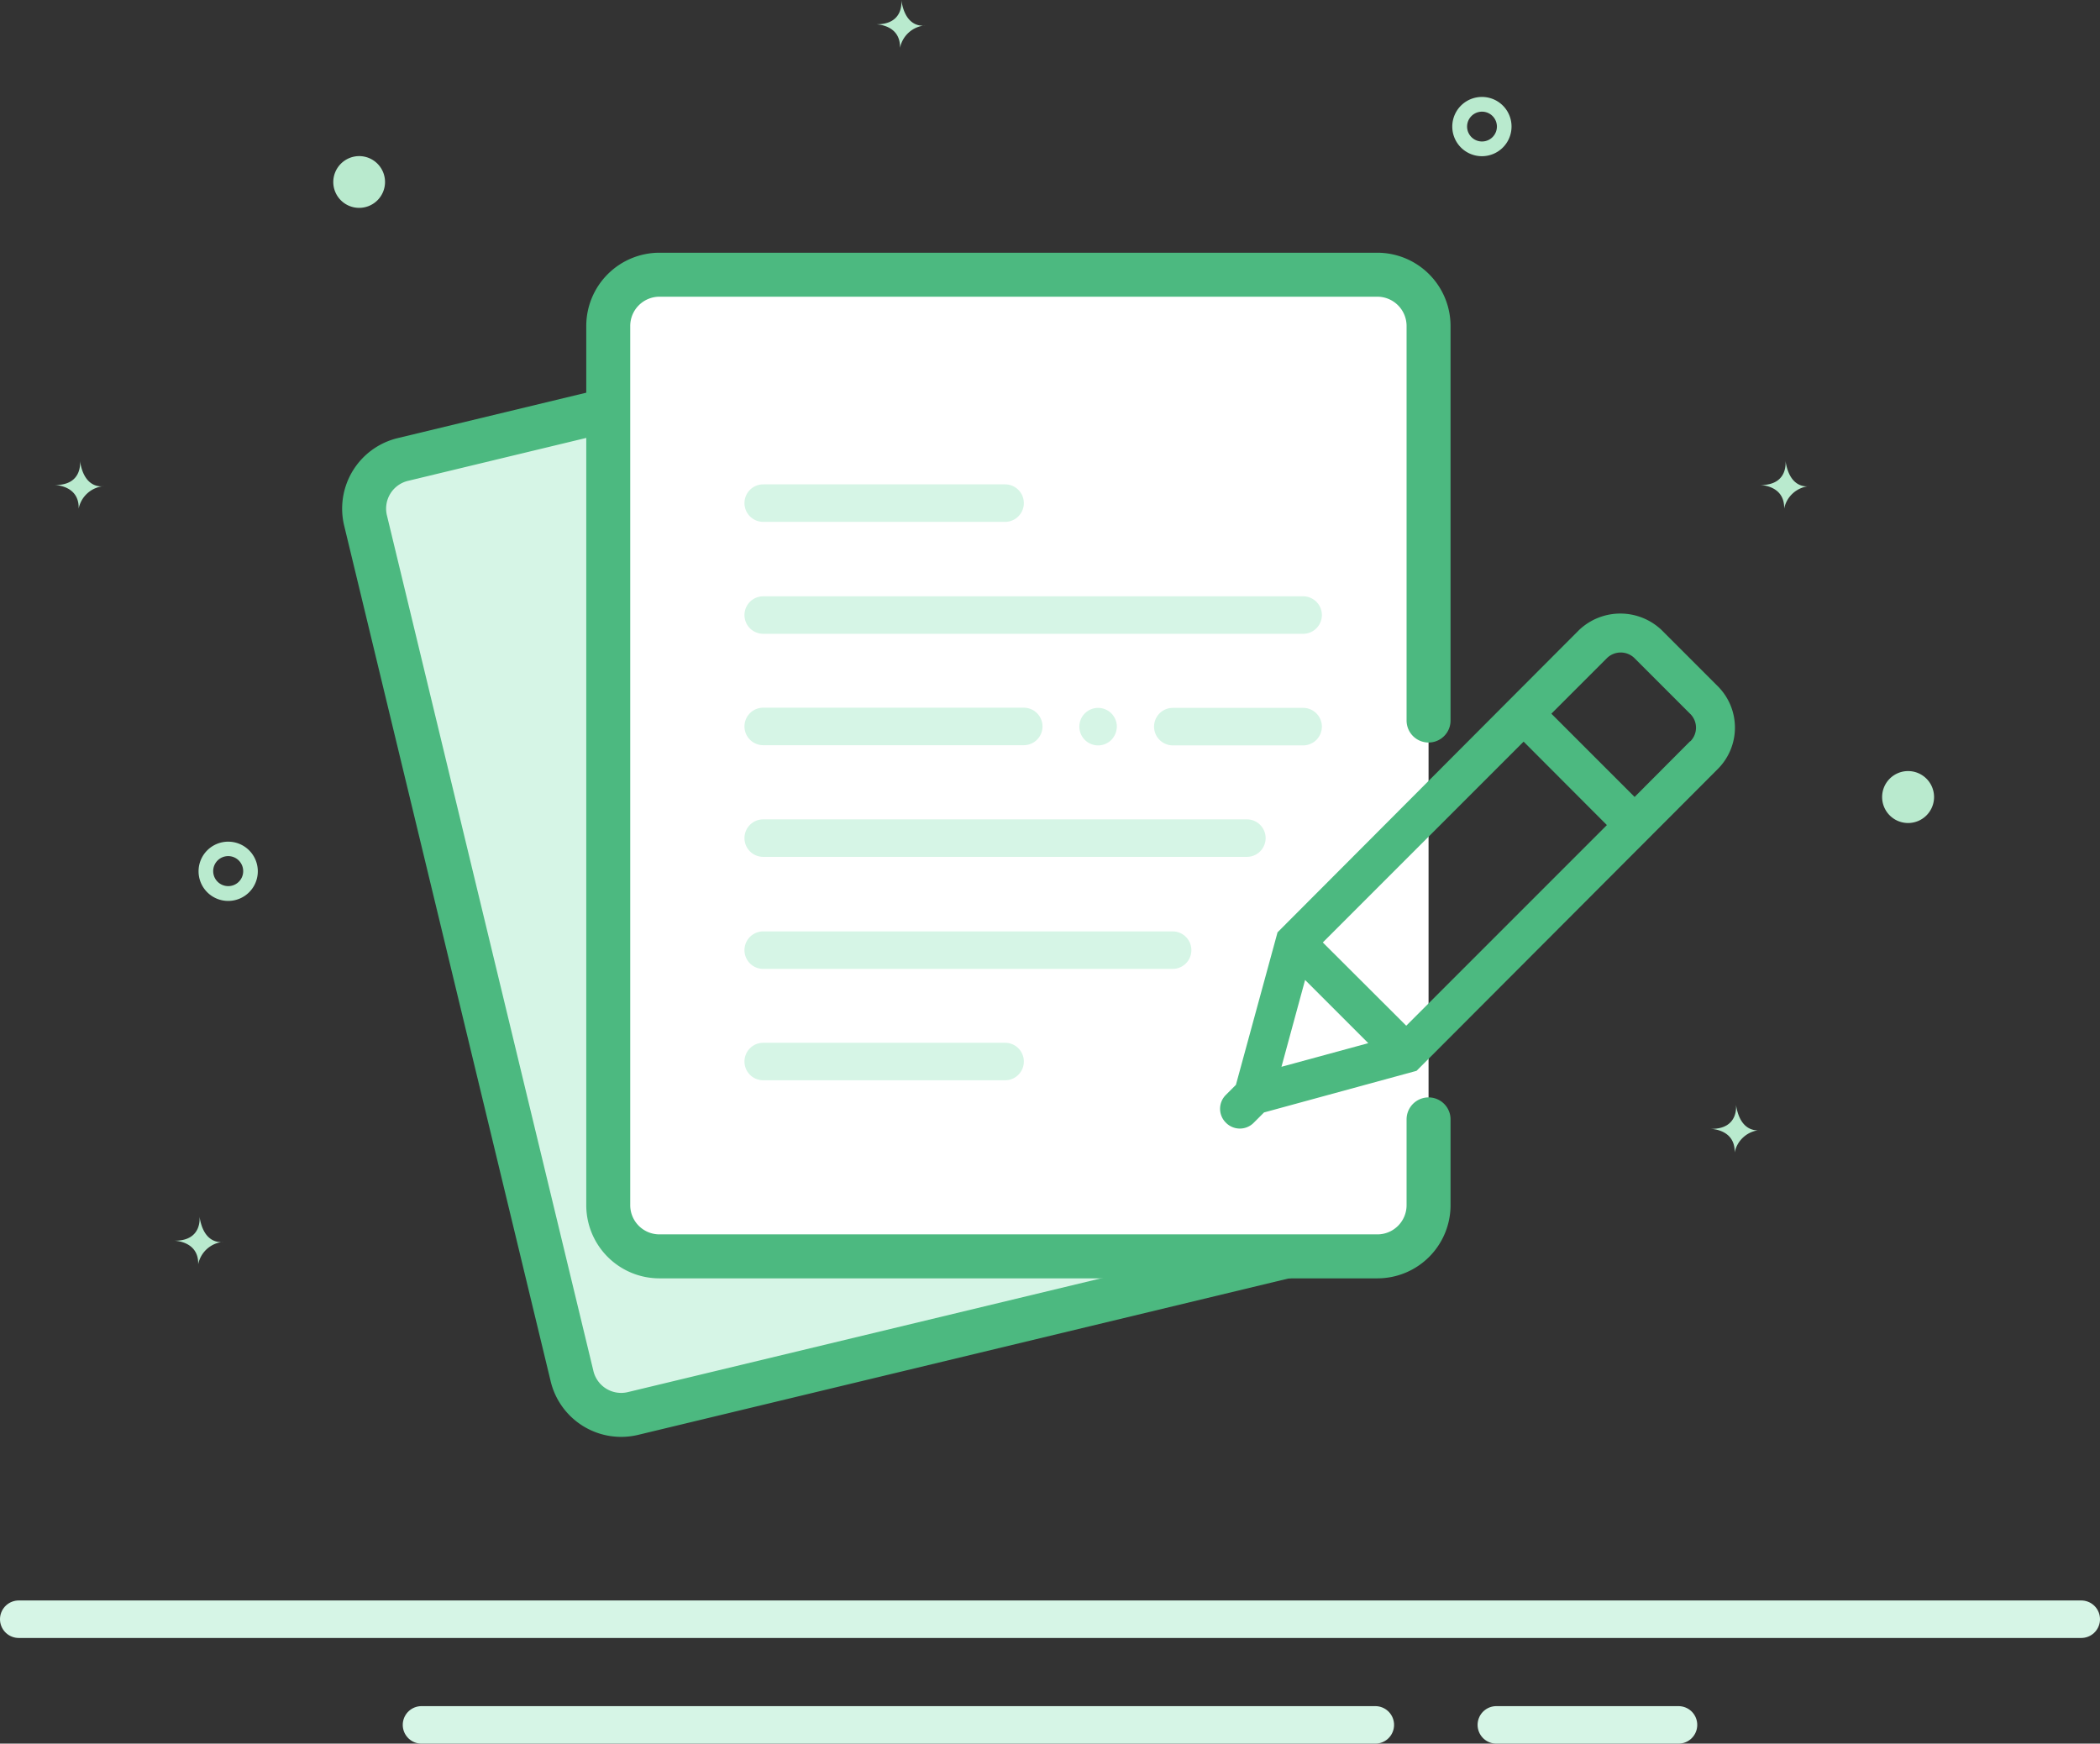 <svg xmlns="http://www.w3.org/2000/svg" viewBox="0 0 224 185.97"><rect x="0" y="0" width="224" height="185.97" fill="#333333" stroke="none"/><defs><style>.cls-1,.cls-4{fill:#d6f5e6;}.cls-1,.cls-2{stroke:#4cb980;stroke-width:4.69px;}.cls-1{stroke-miterlimit:10;}.cls-2{fill:#fff;}.cls-2,.cls-5{stroke-linecap:round;stroke-linejoin:round;}.cls-3{fill:#4cb980;}.cls-5{fill:none;stroke:#d6f5e6;stroke-width:4px;}.cls-6{fill:#b9eace;}</style></defs><g id="Layer_2" data-name="Layer 2"><g id="Layer_1-2" data-name="Layer 1"><path class="cls-1" d="M43,49l72.16-17.38a5.38,5.38,0,0,1,6.43,4.08l22,91.15a5.37,5.37,0,0,1-3.87,6.55L67.47,150.77A5.39,5.39,0,0,1,61,146.7l-22-91.15A5.39,5.39,0,0,1,43,49Z"/><path class="cls-2" d="M152.38,76.85V34.77a5.47,5.47,0,0,0-5.47-5.47H70.35a5.47,5.47,0,0,0-5.47,5.47v93.76A5.46,5.46,0,0,0,70.35,134h76.56a5.46,5.46,0,0,0,5.47-5.46v-9.15"/><path class="cls-3" d="M183.25,73.21l-6-6a6.39,6.39,0,0,0-8.83,0L136.27,99.44l-4.44,16.27-1.08,1.08a2.08,2.08,0,0,0,0,2.94v0l0,0a2.08,2.08,0,0,0,3,0l1.08-1.08,16.27-4.44L183.25,82A6.24,6.24,0,0,0,183.25,73.21ZM141.1,100.52,162.52,79.1,171.4,88,150,109.4Zm-1.89,4,6.74,6.74-9.26,2.52Zm41.08-25.47L174.36,85l-8.88-8.88,5.94-5.94a2.1,2.1,0,0,1,2.91,0l6,6A2.06,2.06,0,0,1,180.29,79.08Z"/><path class="cls-4" d="M81.41,91.39H133a2,2,0,1,0,0-4H81.41a2,2,0,1,0,0,4Z"/><path class="cls-4" d="M125.08,99.34H81.41a2,2,0,1,0,0,4h43.67a2,2,0,1,0,0-4Z"/><path class="cls-4" d="M81.41,55.66h25.8a2,2,0,1,0,0-4H81.41a2,2,0,1,0,0,4Z"/><path class="cls-4" d="M107.21,115.22a2,2,0,1,0,0-4H81.41a2,2,0,1,0,0,4Z"/><path class="cls-4" d="M139,63.6H81.41a2,2,0,1,0,0,4H139a2,2,0,0,0,0-4Z"/><path class="cls-4" d="M81.41,79.48H109.2a2,2,0,0,0,0-4H81.41a2,2,0,1,0,0,4Z"/><path class="cls-4" d="M141,77.5a2,2,0,0,0-2-2h-13.9a2,2,0,0,0,0,4H139A2,2,0,0,0,141,77.5Z"/><path class="cls-4" d="M118.55,78.91a2.1,2.1,0,0,0,.58-1.41,2,2,0,1,0-.58,1.41Z"/><line class="cls-5" x1="2" y1="172.7" x2="222" y2="172.7"/><line class="cls-5" x1="44.96" y1="183.97" x2="146.7" y2="183.97"/><line class="cls-5" x1="159.61" y1="183.97" x2="179.04" y2="183.97"/><path class="cls-6" d="M190.45,49.14s.37,2.65-2.73,2.59c0,0,2.66,0,2.59,2.52a3,3,0,0,1,2.68-2.4S190.93,52.32,190.45,49.14Z"/><path class="cls-6" d="M96.14,0s.37,2.65-2.73,2.59c0,0,2.66,0,2.59,2.52a3,3,0,0,1,2.68-2.4S96.62,3.19,96.14,0Z"/><path class="cls-6" d="M8.53,49.14s.37,2.65-2.73,2.59c0,0,2.67,0,2.59,2.52a3,3,0,0,1,2.69-2.4S9,52.32,8.53,49.14Z"/><path class="cls-6" d="M185.17,117.81s.37,2.66-2.73,2.59c0,0,2.66,0,2.59,2.52a3,3,0,0,1,2.69-2.39S185.65,121,185.17,117.81Z"/><path class="cls-6" d="M21.28,129.74s.37,2.65-2.73,2.59c0,0,2.66,0,2.59,2.52a3,3,0,0,1,2.69-2.4S21.76,132.93,21.28,129.74Z"/><path class="cls-6" d="M27.5,92.92a3.16,3.16,0,1,1-3.15-3.15A3.16,3.16,0,0,1,27.5,92.92Zm-1.56,0a1.6,1.6,0,1,0-1.59,1.59A1.59,1.59,0,0,0,25.94,92.92Z"/><path class="cls-6" d="M35.55,19.42a2.76,2.76,0,1,0,2.76-2.77A2.77,2.77,0,0,0,35.55,19.42Z"/><path class="cls-6" d="M200.76,85a2.77,2.77,0,1,0,2.76-2.76A2.77,2.77,0,0,0,200.76,85Z"/><path class="cls-6" d="M161.23,13.5a3.16,3.16,0,1,1-3.15-3.16A3.15,3.15,0,0,1,161.23,13.5Zm-1.56,0a1.59,1.59,0,1,0-1.59,1.59A1.59,1.59,0,0,0,159.67,13.5Z"/></g></g></svg>